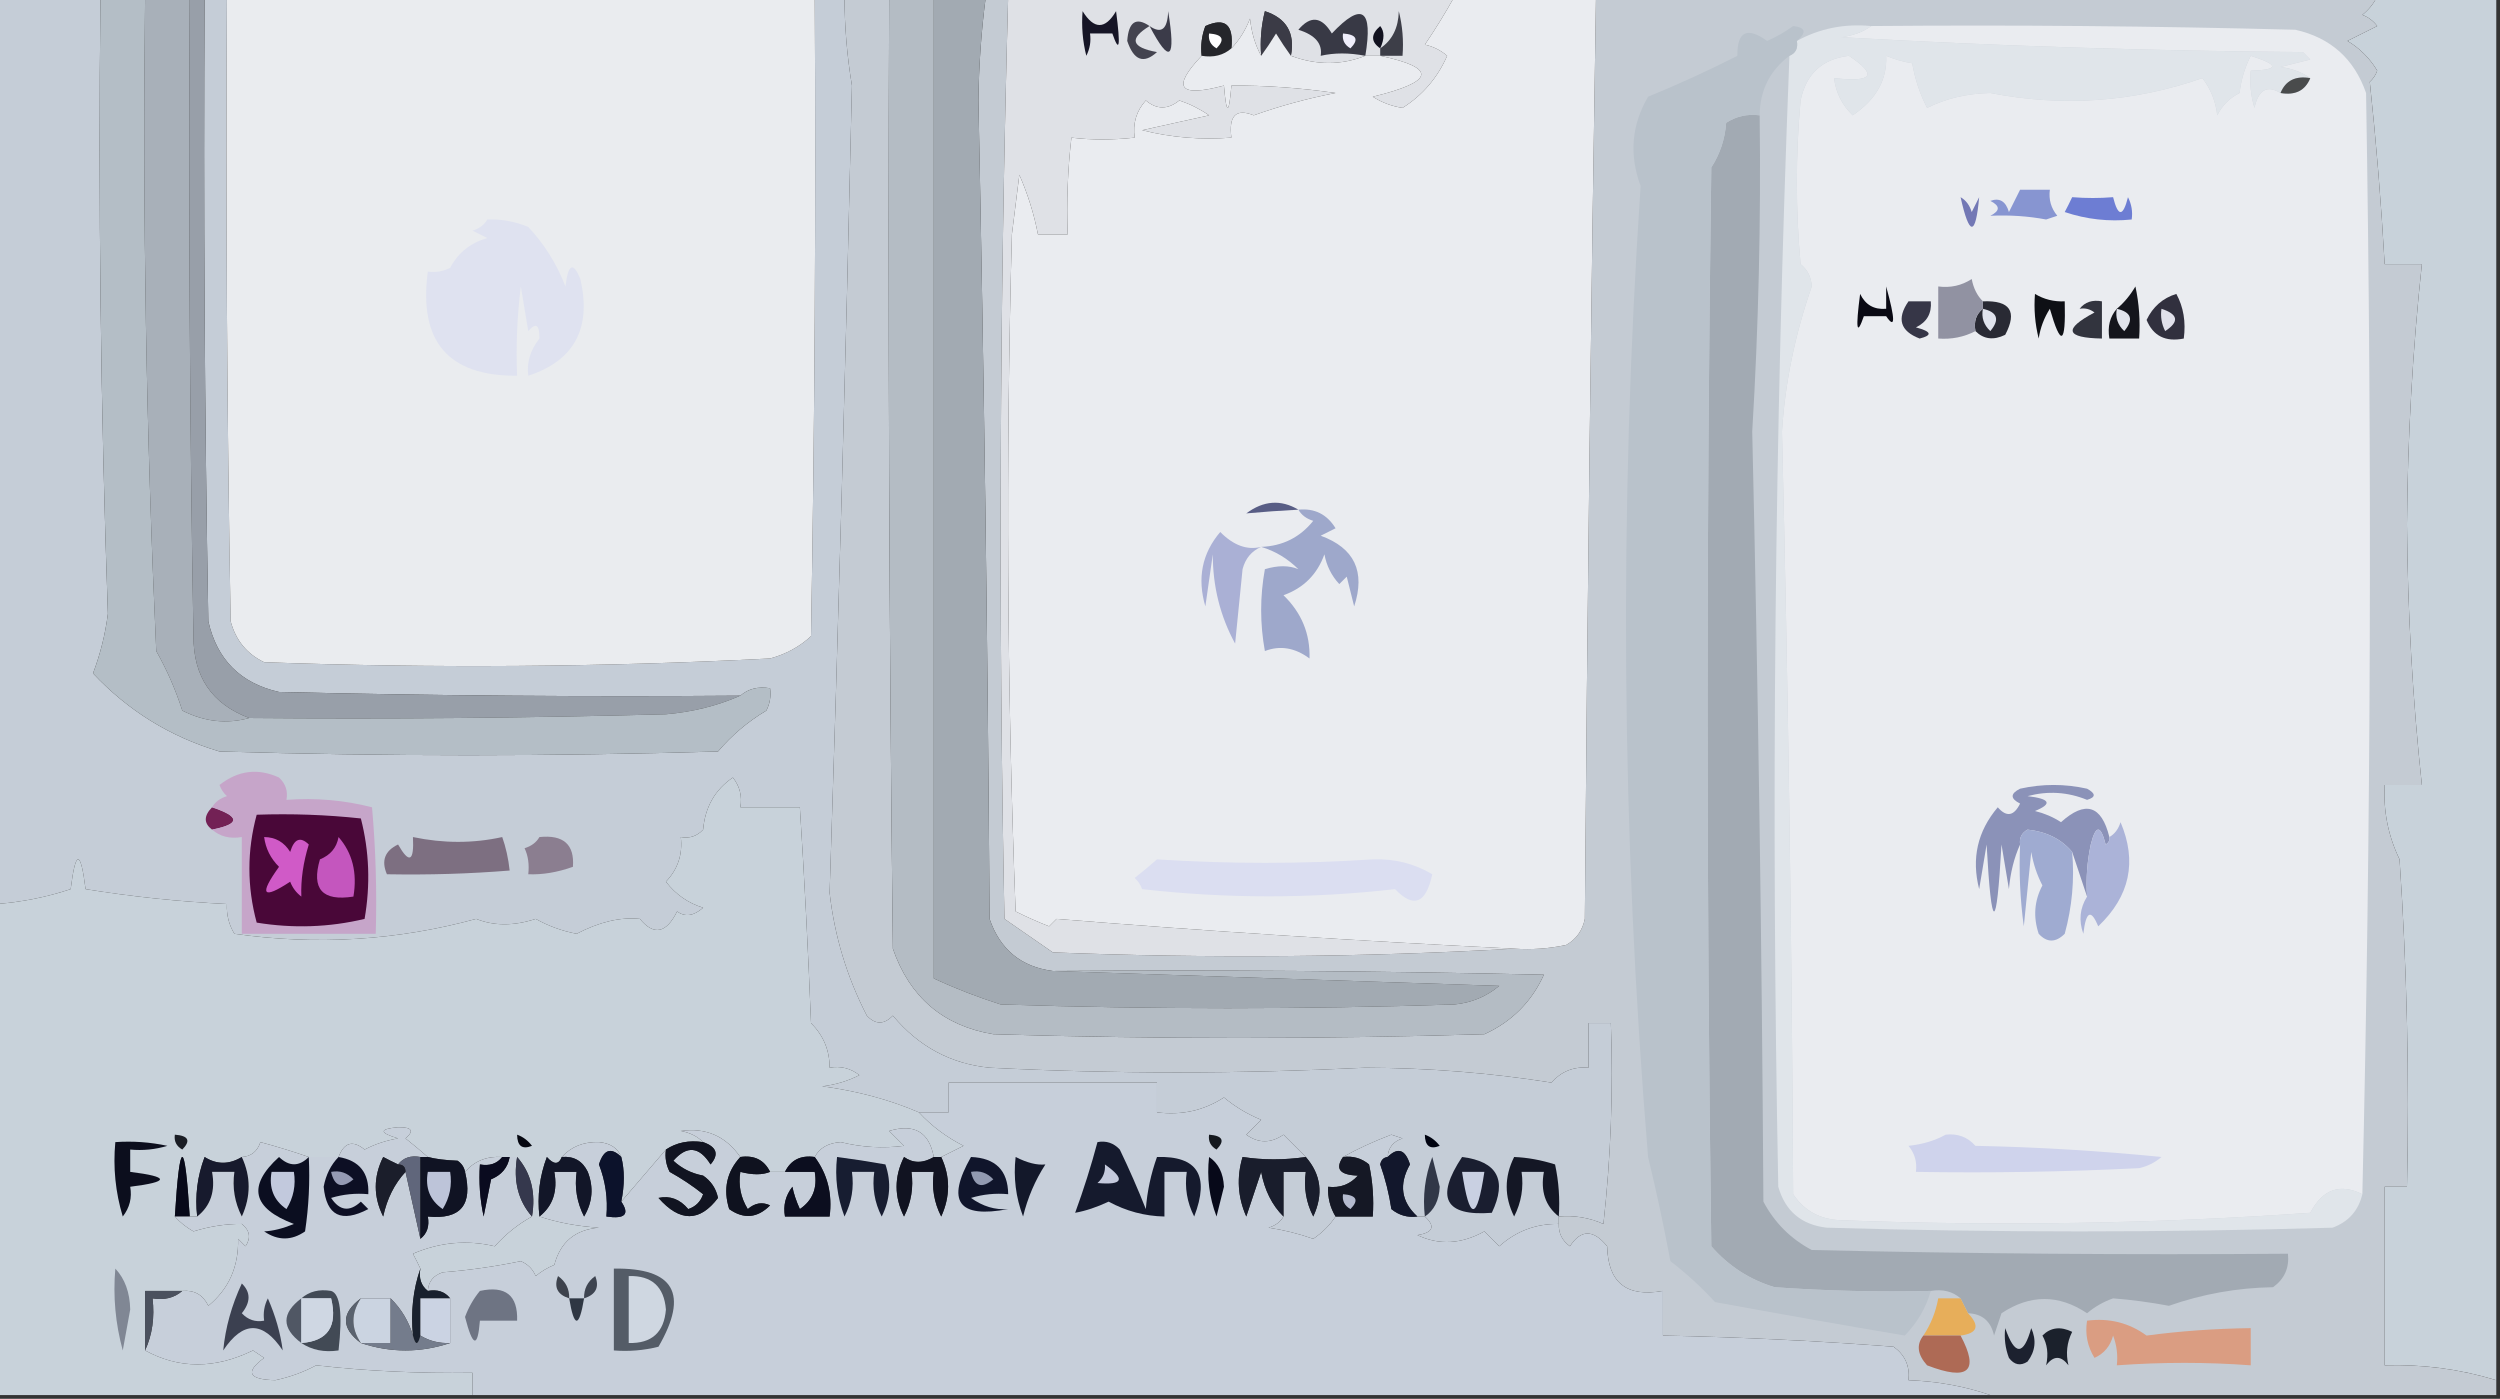 <?xml version="1.0" encoding="UTF-8"?>
<!DOCTYPE svg PUBLIC "-//W3C//DTD SVG 1.1//EN" "http://www.w3.org/Graphics/SVG/1.1/DTD/svg11.dtd">
<svg xmlns="http://www.w3.org/2000/svg" version="1.1" width="336px" height="188px" style="shape-rendering:geometricPrecision; text-rendering:geometricPrecision; image-rendering:optimizeQuality; fill-rule:evenodd; clip-rule:evenodd" xmlns:xlink="http://www.w3.org/1999/xlink">
<rect width="100%" height="100%" fill="#333333" stroke="none"/>
<g><path style="opacity:1" fill="#c8d2da" d="M 319.5,-0.5 C 324.833,-0.5 330.167,-0.5 335.5,-0.5C 335.5,61.5 335.5,123.5 335.5,185.5C 330.641,184.012 325.641,183.345 320.5,183.5C 320.5,175.5 320.5,167.5 320.5,159.5C 321.5,159.5 322.5,159.5 323.5,159.5C 323.833,144.818 323.499,130.152 322.5,115.5C 320.974,112.346 320.307,109.013 320.5,105.5C 322.167,105.5 323.833,105.5 325.5,105.5C 324.254,93.928 323.588,82.261 323.5,70.5C 323.588,58.739 324.254,47.072 325.5,35.5C 323.833,35.5 322.167,35.5 320.5,35.5C 320.035,27.267 319.368,19.1 318.5,11C 318.957,10.586 319.291,10.086 319.5,9.5C 318.5,7.833 317.167,6.5 315.5,5.5C 316.833,4.833 318.167,4.167 319.5,3.5C 318.975,2.808 318.308,2.308 317.5,2C 318.381,1.292 319.047,0.458 319.5,-0.5 Z"/></g>
<g><path style="opacity:1" fill="#c4cbd3" d="M 113.5,-0.5 C 115.5,-0.5 117.5,-0.5 119.5,-0.5C 119.333,42.168 119.5,84.835 120,127.5C 122.263,134.037 126.763,137.87 133.5,139C 155.5,139.667 177.5,139.667 199.5,139C 203.174,137.326 205.841,134.659 207.5,131C 185.503,130.5 163.503,130.333 141.5,130.5C 137.239,129.947 134.406,127.613 133,123.5C 132.752,86.828 132.252,50.162 131.5,13.5C 131.557,8.785 131.89,4.118 132.5,-0.5C 133.5,-0.5 134.5,-0.5 135.5,-0.5C 134.345,40.792 134.178,82.125 135,123.5C 137.167,125 139.333,126.5 141.5,128C 162.337,128.829 183.004,128.663 203.5,127.5C 205.857,127.663 208.19,127.497 210.5,127C 211.849,126.228 212.682,125.061 213,123.5C 213.327,82.162 213.827,40.829 214.5,-0.5C 249.5,-0.5 284.5,-0.5 319.5,-0.5C 319.047,0.458 318.381,1.292 317.5,2C 318.308,2.308 318.975,2.808 319.5,3.5C 318.167,4.167 316.833,4.833 315.5,5.5C 317.167,6.5 318.5,7.833 319.5,9.5C 319.291,10.086 318.957,10.586 318.5,11C 319.368,19.1 320.035,27.267 320.5,35.5C 322.167,35.5 323.833,35.5 325.5,35.5C 324.254,47.072 323.588,58.739 323.5,70.5C 323.588,82.261 324.254,93.928 325.5,105.5C 323.833,105.5 322.167,105.5 320.5,105.5C 320.307,109.013 320.974,112.346 322.5,115.5C 323.499,130.152 323.833,144.818 323.5,159.5C 322.5,159.5 321.5,159.5 320.5,159.5C 320.5,167.5 320.5,175.5 320.5,183.5C 325.641,183.345 330.641,184.012 335.5,185.5C 335.5,186.167 335.5,186.833 335.5,187.5C 312.833,187.5 290.167,187.5 267.5,187.5C 264.054,186.313 260.387,185.646 256.5,185.5C 256.703,183.61 256.037,182.11 254.5,181C 244.178,180.209 233.845,179.709 223.5,179.5C 223.5,177.5 223.5,175.5 223.5,173.5C 218.612,174.384 216.112,172.384 216,167.5C 214.149,165.219 212.482,165.219 211,167.5C 209.961,166.756 209.461,165.756 209.5,164.5C 209.5,164.167 209.5,163.833 209.5,163.5C 211.591,163.318 213.591,163.652 215.5,164.5C 216.498,155.525 216.832,146.525 216.5,137.5C 215.5,137.5 214.5,137.5 213.5,137.5C 213.5,139.5 213.5,141.5 213.5,143.5C 211.508,143.328 209.842,143.995 208.5,145.5C 200.33,144.197 191.997,143.53 183.5,143.5C 166.581,144.35 149.748,144.35 133,143.5C 127.784,142.982 123.451,140.649 120,136.5C 118.817,137.731 117.651,137.731 116.5,136.5C 113.829,131.317 112.162,125.817 111.5,120C 112.683,84.066 113.683,47.899 114.5,11.5C 113.836,7.524 113.503,3.524 113.5,-0.5 Z"/></g>
<g><path style="opacity:1" fill="#a2aab3" d="M 236.5,15.5 C 236.682,29.706 236.348,43.872 235.5,58C 236.296,92.49 236.796,126.99 237,161.5C 238.5,164.333 240.667,166.5 243.5,168C 264.831,168.5 286.164,168.667 307.5,168.5C 307.703,170.39 307.037,171.89 305.5,173C 300.677,173.081 296.01,173.915 291.5,175.5C 288.986,175.028 286.486,174.694 284,174.5C 282.715,174.95 281.548,175.617 280.5,176.5C 276.694,173.952 272.86,173.952 269,176.5C 268.667,177.5 268.333,178.5 268,179.5C 267.578,177.574 266.411,176.574 264.5,176.5C 264.167,175.833 263.833,175.167 263.5,174.5C 262.432,173.566 261.099,173.232 259.5,173.5C 252.492,173.666 245.492,173.5 238.5,173C 235.153,171.991 232.319,170.157 230,167.5C 229.333,119.167 229.333,70.833 230,22.5C 231.163,20.715 231.83,18.715 232,16.5C 233.356,15.62 234.856,15.287 236.5,15.5 Z"/></g>
<g><path style="opacity:1" fill="#e0e5ea" d="M 251.5,3.5 C 250.391,4.29 249.058,4.79 247.5,5C 268.145,6.173 288.812,6.84 309.5,7C 309.833,7.333 310.167,7.667 310.5,8C 309.167,8.333 307.833,8.667 306.5,9C 308.058,9.21 309.391,9.71 310.5,10.5C 308.517,10.157 307.183,10.823 306.5,12.5C 304.7,11.395 303.533,12.061 303,14.5C 302.506,12.866 302.34,11.199 302.5,9.5C 306.339,9.388 306.339,8.721 302.5,7.5C 301.702,9.078 301.202,10.744 301,12.5C 299.667,13.167 298.667,14.167 298,15.5C 297.784,13.616 297.117,11.949 296,10.5C 286.723,13.737 277.223,14.403 267.5,12.5C 264.387,12.562 261.554,13.229 259,14.5C 258.027,12.608 257.36,10.608 257,8.5C 255.883,8.335 254.716,8.002 253.5,7.5C 253.654,10.71 252.154,13.376 249,15.5C 247.562,14.1 246.729,12.433 246.5,10.5C 251.719,11.093 252.386,10.093 248.5,7.5C 244.902,7.931 242.735,9.931 242,13.5C 241.333,20.833 241.333,28.167 242,35.5C 242.944,36.263 243.444,37.263 243.5,38.5C 241.235,45.022 239.902,51.522 239.5,58C 240.323,92.137 240.823,126.304 241,160.5C 242.514,162.766 244.681,163.932 247.5,164C 268.52,164.809 289.52,164.476 310.5,163C 312.155,159.838 314.488,159.005 317.5,160.5C 316.977,162.708 315.644,164.208 313.5,165C 290.833,165.667 268.167,165.667 245.5,165C 242.107,164.606 239.94,162.773 239,159.5C 238.011,108.8 238.511,58.133 240.5,7.5C 241.338,7.158 241.672,6.492 241.5,5.5C 244.552,3.822 247.885,3.155 251.5,3.5 Z"/></g>
<g><path style="opacity:1" fill="#b9c2cb" d="M 241.5,5.5 C 241.672,6.492 241.338,7.158 240.5,7.5C 237.863,9.482 236.53,12.149 236.5,15.5C 234.856,15.287 233.356,15.62 232,16.5C 231.83,18.715 231.163,20.715 230,22.5C 229.333,70.833 229.333,119.167 230,167.5C 232.319,170.157 235.153,171.991 238.5,173C 245.492,173.5 252.492,173.666 259.5,173.5C 258.861,175.76 257.694,177.76 256,179.5C 247.606,178.084 239.106,176.584 230.5,175C 228.65,172.982 226.65,171.149 224.5,169.5C 223.628,164.805 222.628,160.139 221.5,155.5C 217.91,112.008 217.576,68.508 220.5,25C 218.943,20.802 219.276,16.802 221.5,13C 225.663,11.29 229.663,9.457 233.5,7.5C 233.471,4.227 234.804,3.56 237.5,5.5C 238.741,4.963 239.908,4.296 241,3.5C 242.684,3.683 242.85,4.35 241.5,5.5 Z"/></g>
<g><path style="opacity:1" fill="#eaecf0" d="M 251.5,3.5 C 270.503,3.333 289.503,3.5 308.5,4C 313.235,5.068 316.402,7.901 318,12.5C 318.828,61.904 318.661,111.237 317.5,160.5C 314.488,159.005 312.155,159.838 310.5,163C 289.52,164.476 268.52,164.809 247.5,164C 244.681,163.932 242.514,162.766 241,160.5C 240.823,126.304 240.323,92.137 239.5,58C 239.902,51.522 241.235,45.022 243.5,38.5C 243.444,37.263 242.944,36.263 242,35.5C 241.333,28.167 241.333,20.833 242,13.5C 242.735,9.931 244.902,7.931 248.5,7.5C 252.386,10.093 251.719,11.093 246.5,10.5C 246.729,12.433 247.562,14.1 249,15.5C 252.154,13.376 253.654,10.71 253.5,7.5C 254.716,8.002 255.883,8.335 257,8.5C 257.36,10.608 258.027,12.608 259,14.5C 261.554,13.229 264.387,12.562 267.5,12.5C 277.223,14.403 286.723,13.737 296,10.5C 297.117,11.949 297.784,13.616 298,15.5C 298.667,14.167 299.667,13.167 301,12.5C 301.202,10.744 301.702,9.078 302.5,7.5C 306.339,8.721 306.339,9.388 302.5,9.5C 302.34,11.199 302.506,12.866 303,14.5C 303.533,12.061 304.7,11.395 306.5,12.5C 308.483,12.843 309.817,12.177 310.5,10.5C 309.391,9.71 308.058,9.21 306.5,9C 307.833,8.667 309.167,8.333 310.5,8C 310.167,7.667 309.833,7.333 309.5,7C 288.812,6.84 268.145,6.173 247.5,5C 249.058,4.79 250.391,4.29 251.5,3.5 Z"/></g>
<g><path style="opacity:1" fill="#292a34" d="M 266.5,40.5 C 270.161,40.35 271.161,41.85 269.5,45C 267.934,45.765 266.601,45.598 265.5,44.5C 265.263,43.209 265.596,42.209 266.5,41.5C 266.5,41.167 266.5,40.833 266.5,40.5 Z"/></g>
<g><path style="opacity:1" fill="#31303e" d="M 292.5,39.5 C 293.461,41.265 293.795,43.265 293.5,45.5C 291.052,45.99 289.385,45.157 288.5,43C 289.347,41.229 290.68,40.063 292.5,39.5 Z"/></g>
<g><path style="opacity:1" fill="#e1e1eb" d="M 290.5,41.5 C 292.76,42.238 292.927,43.238 291,44.5C 290.517,43.552 290.351,42.552 290.5,41.5 Z"/></g>
<g><path style="opacity:1" fill="#0e1015" d="M 273.5,39.5 C 274.708,40.234 276.041,40.567 277.5,40.5C 277.653,46.324 276.987,46.657 275.5,41.5C 274.719,42.729 274.219,44.062 274,45.5C 273.505,43.527 273.338,41.527 273.5,39.5 Z"/></g>
<g><path style="opacity:1" fill="#e0e3ed" d="M 266.5,41.5 C 268.465,41.948 268.798,42.948 267.5,44.5C 266.614,43.675 266.281,42.675 266.5,41.5 Z"/></g>
<g><path style="opacity:1" fill="#363647" d="M 256.5,40.5 C 257.5,40.5 258.5,40.5 259.5,40.5C 259.64,42.124 258.973,43.29 257.5,44C 259.595,44.556 259.762,45.056 258,45.5C 255.389,44.5 254.889,42.833 256.5,40.5 Z"/></g>
<g><path style="opacity:1" fill="#14151c" d="M 284.5,41.5 C 285.469,40.691 286.302,39.691 287,38.5C 287.497,40.81 287.663,43.143 287.5,45.5C 286.167,45.5 284.833,45.5 283.5,45.5C 283.232,43.901 283.566,42.568 284.5,41.5 Z"/></g>
<g><path style="opacity:1" fill="#e0e3eb" d="M 284.5,41.5 C 286.465,41.948 286.798,42.948 285.5,44.5C 284.614,43.675 284.281,42.675 284.5,41.5 Z"/></g>
<g><path style="opacity:1" fill="#32343e" d="M 279.5,41.5 C 280.209,40.596 281.209,40.263 282.5,40.5C 282.5,42.167 282.5,43.833 282.5,45.5C 277.611,45.41 277.277,44.243 281.5,42C 280.906,41.536 280.239,41.369 279.5,41.5 Z"/></g>
<g><path style="opacity:1" fill="#9192a2" d="M 266.5,40.5 C 266.5,40.833 266.5,41.167 266.5,41.5C 265.596,42.209 265.263,43.209 265.5,44.5C 263.958,45.301 262.292,45.634 260.5,45.5C 260.5,43.167 260.5,40.833 260.5,38.5C 262.144,38.714 263.644,38.38 265,37.5C 265.232,38.737 265.732,39.737 266.5,40.5 Z"/></g>
<g><path style="opacity:1" fill="#090913" d="M 253.5,38.5 C 254.741,42.991 254.741,44.324 253.5,42.5C 252.5,42.5 251.5,42.5 250.5,42.5C 249.545,45.263 249.378,44.263 250,39.5C 250.71,40.973 251.876,41.64 253.5,41.5C 253.5,40.5 253.5,39.5 253.5,38.5 Z"/></g>
<g><path style="opacity:1" fill="#7378b5" d="M 263.5,26.5 C 264.222,26.918 264.722,27.584 265,28.5C 265.333,27.833 265.667,27.167 266,26.5C 265.522,31.796 264.688,31.796 263.5,26.5 Z"/></g>
<g><path style="opacity:1" fill="#6d7dd3" d="M 278.5,26.5 C 280.351,26.649 282.184,26.649 284,26.5C 284.667,29.167 285.333,29.167 286,26.5C 286.483,27.448 286.649,28.448 286.5,29.5C 283.428,29.817 280.428,29.484 277.5,28.5C 277.863,27.817 278.196,27.15 278.5,26.5 Z"/></g>
<g><path style="opacity:1" fill="#8795d1" d="M 271.5,25.5 C 272.833,25.5 274.167,25.5 275.5,25.5C 275.33,26.822 275.663,27.989 276.5,29C 276,29.167 275.5,29.333 275,29.5C 272.578,29.046 270.078,28.879 267.5,29C 268.833,28.333 268.833,27.667 267.5,27C 268.744,26.544 269.577,27.044 270,28.5C 270.513,27.473 271.013,26.473 271.5,25.5 Z"/></g>
<g><path style="opacity:1" fill="#dfe1e6" d="M 135.5,-0.5 C 155.5,-0.5 175.5,-0.5 195.5,-0.5C 194.279,1.709 192.945,3.876 191.5,6C 192.624,6.249 193.624,6.749 194.5,7.5C 193.19,10.473 191.19,12.806 188.5,14.5C 187.062,14.281 185.729,13.781 184.5,13C 192.842,10.968 193.175,9.134 185.5,7.5C 184.833,7.5 184.167,7.5 183.5,7.5C 180.269,8.782 176.936,8.782 173.5,7.5C 174.077,4.45 172.91,2.45 170,1.5C 169.505,3.473 169.338,5.473 169.5,7.5C 168.698,6.048 168.198,4.382 168,2.5C 167.392,4.066 166.558,5.4 165.5,6.5C 165.824,3.306 164.658,2.306 162,3.5C 161.51,4.793 161.343,6.127 161.5,7.5C 157.435,11.794 158.435,13.127 164.5,11.5C 164.833,15.5 165.167,15.5 165.5,11.5C 170.046,11.47 174.713,11.804 179.5,12.5C 175.751,13.225 172.084,14.225 168.5,15.5C 166.117,14.538 165.117,15.538 165.5,18.5C 161.445,18.824 157.445,18.491 153.5,17.5C 156.5,16.833 159.5,16.167 162.5,15.5C 161.264,14.643 159.931,13.977 158.5,13.5C 156.958,14.747 155.458,14.747 154,13.5C 152.731,14.905 152.231,16.571 152.5,18.5C 149.518,18.827 146.685,18.827 144,18.5C 143.501,22.821 143.334,27.154 143.5,31.5C 142.167,31.5 140.833,31.5 139.5,31.5C 138.973,28.769 138.14,26.102 137,23.5C 136.667,26.167 136.333,28.833 136,31.5C 135.175,61.875 135.341,92.209 136.5,122.5C 137.991,123.244 139.491,123.91 141,124.5C 141.333,124.167 141.667,123.833 142,123.5C 162.322,125.152 182.822,126.486 203.5,127.5C 183.004,128.663 162.337,128.829 141.5,128C 139.333,126.5 137.167,125 135,123.5C 134.178,82.125 134.345,40.792 135.5,-0.5 Z"/></g>
<g><path style="opacity:1" fill="#494b4c" d="M 310.5,10.5 C 309.817,12.177 308.483,12.843 306.5,12.5C 307.183,10.823 308.517,10.157 310.5,10.5 Z"/></g>
<g><path style="opacity:1" fill="#43434f" d="M 154.5,3.5 C 151.713,5.205 152.046,6.372 155.5,7C 153.712,8.63 152.379,8.13 151.5,5.5C 151.686,2.926 152.686,2.26 154.5,3.5 Z"/></g>
<g><path style="opacity:1" fill="#3d3e48" d="M 185.5,7.5 C 185.5,7.167 185.5,6.833 185.5,6.5C 187.117,5.411 187.95,3.744 188,1.5C 188.495,3.473 188.662,5.473 188.5,7.5C 187.5,7.5 186.5,7.5 185.5,7.5 Z"/></g>
<g><path style="opacity:1" fill="#383945" d="M 183.5,7.5 C 181.326,7.08 179.326,7.08 177.5,7.5C 177.762,5.868 176.762,4.701 174.5,4C 176.137,2.049 177.637,2.216 179,4.5C 183.051,0.207 184.551,1.207 183.5,7.5 Z"/></g>
<g><path style="opacity:1" fill="#25262b" d="M 165.5,6.5 C 164.432,7.434 163.099,7.768 161.5,7.5C 161.343,6.127 161.51,4.793 162,3.5C 164.658,2.306 165.824,3.306 165.5,6.5 Z"/></g>
<g><path style="opacity:1" fill="#fefeff" d="M 162.5,4.5 C 164.337,4.639 164.67,5.306 163.5,6.5C 162.702,6.043 162.369,5.376 162.5,4.5 Z"/></g>
<g><path style="opacity:1" fill="#3b3b49" d="M 154.5,3.5 C 156.092,4.602 156.925,3.935 157,1.5C 158.061,8.028 157.228,8.695 154.5,3.5 Z"/></g>
<g><path style="opacity:1" fill="#3b3b46" d="M 173.5,7.5 C 172.842,6.602 172.176,5.602 171.5,4.5C 170.824,5.602 170.158,6.602 169.5,7.5C 169.338,5.473 169.505,3.473 170,1.5C 172.91,2.45 174.077,4.45 173.5,7.5 Z"/></g>
<g><path style="opacity:1" fill="#161526" d="M 145.5,1.5 C 147.039,3.982 148.539,3.982 150,1.5C 150.622,6.263 150.455,7.263 149.5,4.5C 148.5,4.5 147.5,4.5 146.5,4.5C 146.649,5.552 146.483,6.552 146,7.5C 145.505,5.527 145.338,3.527 145.5,1.5 Z"/></g>
<g><path style="opacity:1" fill="#eaecf0" d="M 195.5,-0.5 C 201.833,-0.5 208.167,-0.5 214.5,-0.5C 213.827,40.829 213.327,82.162 213,123.5C 212.682,125.061 211.849,126.228 210.5,127C 208.19,127.497 205.857,127.663 203.5,127.5C 182.822,126.486 162.322,125.152 142,123.5C 141.667,123.833 141.333,124.167 141,124.5C 139.491,123.91 137.991,123.244 136.5,122.5C 135.341,92.209 135.175,61.875 136,31.5C 136.333,28.833 136.667,26.167 137,23.5C 138.14,26.102 138.973,28.769 139.5,31.5C 140.833,31.5 142.167,31.5 143.5,31.5C 143.334,27.154 143.501,22.821 144,18.5C 146.685,18.827 149.518,18.827 152.5,18.5C 152.231,16.571 152.731,14.905 154,13.5C 155.458,14.747 156.958,14.747 158.5,13.5C 159.931,13.977 161.264,14.643 162.5,15.5C 159.5,16.167 156.5,16.833 153.5,17.5C 157.445,18.491 161.445,18.824 165.5,18.5C 165.117,15.538 166.117,14.538 168.5,15.5C 172.084,14.225 175.751,13.225 179.5,12.5C 174.713,11.804 170.046,11.47 165.5,11.5C 165.167,15.5 164.833,15.5 164.5,11.5C 158.435,13.127 157.435,11.794 161.5,7.5C 163.099,7.768 164.432,7.434 165.5,6.5C 166.558,5.4 167.392,4.066 168,2.5C 168.198,4.382 168.698,6.048 169.5,7.5C 170.158,6.602 170.824,5.602 171.5,4.5C 172.176,5.602 172.842,6.602 173.5,7.5C 176.936,8.782 180.269,8.782 183.5,7.5C 184.167,7.5 184.833,7.5 185.5,7.5C 193.175,9.134 192.842,10.968 184.5,13C 185.729,13.781 187.062,14.281 188.5,14.5C 191.19,12.806 193.19,10.473 194.5,7.5C 193.624,6.749 192.624,6.249 191.5,6C 192.945,3.876 194.279,1.709 195.5,-0.5 Z"/></g>
<g><path style="opacity:1" fill="#9ea8cb" d="M 174.5,68.5 C 176.681,68.284 178.347,69.117 179.5,71C 178.833,71.333 178.167,71.667 177.5,72C 182.038,73.652 183.538,76.818 182,81.5C 181.667,80.167 181.333,78.833 181,77.5C 180.667,77.833 180.333,78.167 180,78.5C 178.956,77.377 178.29,76.044 178,74.5C 177.034,77.199 175.2,79.033 172.5,80C 174.933,82.359 176.1,85.192 176,88.5C 174.042,87.048 172.042,86.715 170,87.5C 169.333,83.833 169.333,80.167 170,76.5C 171.744,75.97 173.244,75.97 174.5,76.5C 173.053,75.065 171.386,74.065 169.5,73.5C 172.382,73.392 174.715,72.226 176.5,70C 175.584,69.722 174.918,69.222 174.5,68.5 Z"/></g>
<g><path style="opacity:1" fill="#585d85" d="M 174.5,68.5 C 172.085,68.626 169.751,68.793 167.5,69C 169.819,67.272 172.153,67.105 174.5,68.5 Z"/></g>
<g><path style="opacity:1" fill="#11111f" d="M 185.5,6.5 C 184.224,5.614 184.224,4.614 185.5,3.5C 186.087,4.233 186.087,5.233 185.5,6.5 Z"/></g>
<g><path style="opacity:1" fill="#efeefb" d="M 180.5,4.5 C 182.337,4.639 182.67,5.306 181.5,6.5C 180.702,6.043 180.369,5.376 180.5,4.5 Z"/></g>
<g><path style="opacity:1" fill="#a2aab2" d="M 125.5,-0.5 C 127.833,-0.5 130.167,-0.5 132.5,-0.5C 131.89,4.118 131.557,8.785 131.5,13.5C 132.252,50.162 132.752,86.828 133,123.5C 134.406,127.613 137.239,129.947 141.5,130.5C 161.337,131.167 181.337,131.833 201.5,132.5C 199.78,133.934 197.78,134.767 195.5,135C 175.167,135.667 154.833,135.667 134.5,135C 131.374,134.01 128.374,132.844 125.5,131.5C 125.5,87.5 125.5,43.5 125.5,-0.5 Z"/></g>
<g><path style="opacity:1" fill="#b4bcc4" d="M 119.5,-0.5 C 121.5,-0.5 123.5,-0.5 125.5,-0.5C 125.5,43.5 125.5,87.5 125.5,131.5C 128.374,132.844 131.374,134.01 134.5,135C 154.833,135.667 175.167,135.667 195.5,135C 197.78,134.767 199.78,133.934 201.5,132.5C 181.337,131.833 161.337,131.167 141.5,130.5C 163.503,130.333 185.503,130.5 207.5,131C 205.841,134.659 203.174,137.326 199.5,139C 177.5,139.667 155.5,139.667 133.5,139C 126.763,137.87 122.263,134.037 120,127.5C 119.5,84.835 119.333,42.168 119.5,-0.5 Z"/></g>
<g><path style="opacity:1" fill="#aab0d5" d="M 169.5,73.5 C 168.21,74.058 167.377,75.058 167,76.5C 166.667,79.833 166.333,83.167 166,86.5C 163.993,82.814 162.993,78.814 163,74.5C 162.667,76.833 162.333,79.167 162,81.5C 160.884,77.712 161.55,74.378 164,71.5C 165.787,73.306 167.62,73.973 169.5,73.5 Z"/></g>
<g><path style="opacity:1" fill="#c5cdd7" d="M -0.5,-0.5 C 4.167,-0.5 8.833,-0.5 13.5,-0.5C 13.192,27.185 13.525,54.852 14.5,82.5C 14.146,85.251 13.479,87.917 12.5,90.5C 17.216,95.525 22.883,99.025 29.5,101C 51.833,101.667 74.167,101.667 96.5,101C 98.348,98.821 100.515,96.987 103,95.5C 103.483,94.552 103.649,93.552 103.5,92.5C 101.901,92.232 100.568,92.566 99.5,93.5C 78.831,93.667 58.164,93.5 37.5,93C 32.333,91.833 29.167,88.667 28,83.5C 27.5,55.502 27.333,27.502 27.5,-0.5C 28.5,-0.5 29.5,-0.5 30.5,-0.5C 30.333,27.502 30.5,55.502 31,83.5C 31.685,86.057 33.185,87.891 35.5,89C 58.174,89.833 80.841,89.666 103.5,88.5C 105.637,87.92 107.47,86.92 109,85.5C 109.5,56.835 109.667,28.169 109.5,-0.5C 110.833,-0.5 112.167,-0.5 113.5,-0.5C 113.503,3.524 113.836,7.524 114.5,11.5C 113.683,47.899 112.683,84.066 111.5,120C 112.162,125.817 113.829,131.317 116.5,136.5C 117.651,137.731 118.817,137.731 120,136.5C 123.451,140.649 127.784,142.982 133,143.5C 149.748,144.35 166.581,144.35 183.5,143.5C 191.997,143.53 200.33,144.197 208.5,145.5C 209.842,143.995 211.508,143.328 213.5,143.5C 213.5,141.5 213.5,139.5 213.5,137.5C 214.5,137.5 215.5,137.5 216.5,137.5C 216.832,146.525 216.498,155.525 215.5,164.5C 213.591,163.652 211.591,163.318 209.5,163.5C 209.5,163.833 209.5,164.167 209.5,164.5C 206.449,164.454 203.782,165.454 201.5,167.5C 200.833,166.833 200.167,166.167 199.5,165.5C 196.414,167.218 193.414,167.385 190.5,166C 192.619,165.658 192.953,164.825 191.5,163.5C 191.167,163.5 190.833,163.5 190.5,163.5C 188.317,161.508 187.984,159.174 189.5,156.5C 188.867,154.481 187.867,154.147 186.5,155.5C 186.577,154.25 187.244,153.417 188.5,153C 188,152.833 187.5,152.667 187,152.5C 184.536,153.443 182.37,154.443 180.5,155.5C 179.398,157.092 180.065,157.925 182.5,158C 181.437,159.188 180.103,159.688 178.5,159.5C 178.433,160.959 178.766,162.292 179.5,163.5C 178.735,164.66 177.735,165.66 176.5,166.5C 174.556,165.811 172.556,165.311 170.5,165C 171.416,164.722 172.082,164.222 172.5,163.5C 172.5,161.5 172.5,159.5 172.5,157.5C 173.5,157.5 174.5,157.5 175.5,157.5C 175.201,159.604 175.534,161.604 176.5,163.5C 177.89,160.524 177.557,157.857 175.5,155.5C 174.548,154.548 173.548,153.548 172.5,152.5C 170.802,153.681 169.135,153.681 167.5,152.5C 168.167,151.833 168.833,151.167 169.5,150.5C 167.668,149.752 166.001,148.752 164.5,147.5C 161.788,149.26 158.788,149.927 155.5,149.5C 155.5,148.167 155.5,146.833 155.5,145.5C 146.167,145.5 136.833,145.5 127.5,145.5C 127.5,146.833 127.5,148.167 127.5,149.5C 126.167,149.5 124.833,149.5 123.5,149.5C 119.555,147.8 115.222,146.633 110.5,146C 112.256,145.798 113.922,145.298 115.5,144.5C 114.311,143.571 112.978,143.238 111.5,143.5C 111.502,141.169 110.669,139.169 109,137.5C 108.621,127.821 108.121,118.154 107.5,108.5C 104.833,108.5 102.167,108.5 99.5,108.5C 99.762,107.022 99.429,105.689 98.5,104.5C 96.105,106.123 94.772,108.456 94.5,111.5C 93.675,112.386 92.675,112.719 91.5,112.5C 91.771,114.821 91.105,116.821 89.5,118.5C 90.802,120.201 92.469,121.368 94.5,122C 93.24,123.113 92.073,123.28 91,122.5C 89.541,125.443 87.874,125.776 86,123.5C 83.397,123.233 80.564,123.899 77.5,125.5C 75.541,125.125 73.707,124.459 72,123.5C 69.067,124.466 66.401,124.466 64,123.5C 53.349,126.408 42.516,127.075 31.5,125.5C 30.754,124.264 30.421,122.93 30.5,121.5C 24.121,121.188 17.788,120.521 11.5,119.5C 10.833,114.167 10.167,114.167 9.5,119.5C 6.266,120.576 2.932,121.243 -0.5,121.5C -0.5,80.833 -0.5,40.167 -0.5,-0.5 Z"/></g>
<g><path style="opacity:1" fill="#989fa9" d="M 25.5,-0.5 C 26.167,-0.5 26.833,-0.5 27.5,-0.5C 27.333,27.502 27.5,55.502 28,83.5C 29.167,88.667 32.333,91.833 37.5,93C 58.164,93.5 78.831,93.667 99.5,93.5C 96.423,94.856 93.09,95.689 89.5,96C 70.836,96.5 52.17,96.667 33.5,96.5C 28.49,94.64 25.99,90.973 26,85.5C 25.5,56.835 25.333,28.169 25.5,-0.5 Z"/></g>
<g><path style="opacity:1" fill="#a8b0b9" d="M 19.5,-0.5 C 21.5,-0.5 23.5,-0.5 25.5,-0.5C 25.333,28.169 25.5,56.835 26,85.5C 25.99,90.973 28.49,94.64 33.5,96.5C 30.486,97.345 27.486,97.012 24.5,95.5C 23.611,92.721 22.445,90.055 21,87.5C 19.648,58.185 19.148,28.852 19.5,-0.5 Z"/></g>
<g><path style="opacity:1" fill="#eaecef" d="M 30.5,-0.5 C 56.833,-0.5 83.167,-0.5 109.5,-0.5C 109.667,28.169 109.5,56.835 109,85.5C 107.47,86.92 105.637,87.92 103.5,88.5C 80.841,89.666 58.174,89.833 35.5,89C 33.185,87.891 31.685,86.057 31,83.5C 30.5,55.502 30.333,27.502 30.5,-0.5 Z"/></g>
<g><path style="opacity:1" fill="#dfe2f0" d="M 65.5,29.5 C 67.401,29.433 69.234,29.767 71,30.5C 73.156,32.801 74.822,35.468 76,38.5C 76.359,35.456 77.025,35.122 78,37.5C 79.523,44.131 77.19,48.465 71,50.5C 70.768,48.717 71.268,47.05 72.5,45.5C 72.518,43.627 72.018,43.294 71,44.5C 70.667,42.5 70.333,40.5 70,38.5C 69.501,42.486 69.335,46.486 69.5,50.5C 60.242,50.565 56.242,45.899 57.5,36.5C 58.552,36.65 59.552,36.483 60.5,36C 61.579,33.957 63.246,32.624 65.5,32C 64.833,31.667 64.167,31.333 63.5,31C 64.416,30.722 65.082,30.222 65.5,29.5 Z"/></g>
<g><path style="opacity:1" fill="#b4bec6" d="M 13.5,-0.5 C 15.5,-0.5 17.5,-0.5 19.5,-0.5C 19.148,28.852 19.648,58.185 21,87.5C 22.445,90.055 23.611,92.721 24.5,95.5C 27.486,97.012 30.486,97.345 33.5,96.5C 52.17,96.667 70.836,96.5 89.5,96C 93.09,95.689 96.423,94.856 99.5,93.5C 100.568,92.566 101.901,92.232 103.5,92.5C 103.649,93.552 103.483,94.552 103,95.5C 100.515,96.987 98.348,98.821 96.5,101C 74.167,101.667 51.833,101.667 29.5,101C 22.883,99.025 17.216,95.525 12.5,90.5C 13.479,87.917 14.146,85.251 14.5,82.5C 13.525,54.852 13.192,27.185 13.5,-0.5 Z"/></g>
<g><path style="opacity:1" fill="#732155" d="M 28.5,108.5 C 32.31,109.754 32.31,110.754 28.5,111.5C 27.375,110.652 27.375,109.652 28.5,108.5 Z"/></g>
<g><path style="opacity:1" fill="#8b92b8" d="M 283.5,112.5 C 283.565,112.938 283.399,113.272 283,113.5C 282.333,110.833 281.667,110.833 281,113.5C 280.503,115.81 280.337,118.143 280.5,120.5C 279.833,118.5 279.167,116.5 278.5,114.5C 277.047,112.771 275.047,111.771 272.5,111.5C 271.702,111.957 271.369,112.624 271.5,113.5C 270.691,115.292 270.191,117.292 270,119.5C 269.667,117.5 269.333,115.5 269,113.5C 268.333,125.5 267.667,125.5 267,113.5C 266.667,115.5 266.333,117.5 266,119.5C 264.944,115.376 265.778,111.71 268.5,108.5C 269.675,109.855 270.675,109.688 271.5,108C 270.167,107.333 270.167,106.667 271.5,106C 274.5,105.333 277.5,105.333 280.5,106C 281.696,106.654 281.696,107.154 280.5,107.5C 277.897,106.438 275.23,106.272 272.5,107C 275.544,107.359 275.878,108.026 273.5,109C 274.766,109.309 275.933,109.809 277,110.5C 280.274,107.554 282.441,108.22 283.5,112.5 Z"/></g>
<g><path style="opacity:1" fill="#c6a5c9" d="M 28.5,111.5 C 32.31,110.754 32.31,109.754 28.5,108.5C 28.918,107.778 29.584,107.278 30.5,107C 30.043,106.586 29.709,106.086 29.5,105.5C 32.002,103.537 34.669,103.204 37.5,104.5C 38.386,105.325 38.719,106.325 38.5,107.5C 42.437,107.207 46.27,107.54 50,108.5C 50.499,114.157 50.666,119.824 50.5,125.5C 44.5,125.5 38.5,125.5 32.5,125.5C 32.5,121.167 32.5,116.833 32.5,112.5C 30.901,112.768 29.568,112.434 28.5,111.5 Z"/></g>
<g><path style="opacity:1" fill="#490738" d="M 34.5,109.5 C 39.178,109.334 43.845,109.501 48.5,110C 49.632,114.413 49.799,118.913 49,123.5C 44.252,124.635 39.419,124.802 34.5,124C 33.192,119.167 33.192,114.334 34.5,109.5 Z"/></g>
<g><path style="opacity:1" fill="#8b7e90" d="M 72.5,112.5 C 75.729,112.165 77.229,113.498 77,116.5C 74.907,117.246 72.907,117.579 71,117.5C 71.148,116.175 70.982,115.008 70.5,114C 71.416,113.722 72.082,113.222 72.5,112.5 Z"/></g>
<g><path style="opacity:1" fill="#abb3d8" d="M 280.5,120.5 C 280.337,118.143 280.503,115.81 281,113.5C 281.667,110.833 282.333,110.833 283,113.5C 283.399,113.272 283.565,112.938 283.5,112.5C 284.222,112.082 284.722,111.416 285,110.5C 287.254,115.791 286.254,120.458 282,124.5C 281.026,122.122 280.359,122.456 280,125.5C 279.36,123.735 279.527,122.068 280.5,120.5 Z"/></g>
<g><path style="opacity:1" fill="#7d6f81" d="M 55.5,112.5 C 59.599,113.362 63.599,113.362 67.5,112.5C 67.99,113.884 68.324,115.384 68.5,117C 63.106,117.438 57.606,117.604 52,117.5C 51.217,115.681 51.717,114.348 53.5,113.5C 55.005,116.131 55.671,115.797 55.5,112.5 Z"/></g>
<g><path style="opacity:1" fill="#d05ac7" d="M 35.5,112.5 C 37.017,112.511 38.184,113.177 39,114.5C 39.535,112.729 40.369,112.396 41.5,113.5C 40.75,115.93 40.416,118.264 40.5,120.5C 39.808,119.975 39.308,119.308 39,118.5C 35.283,120.945 34.783,120.279 37.5,116.5C 36.37,115.378 35.703,114.044 35.5,112.5 Z"/></g>
<g><path style="opacity:1" fill="#dbdef1" d="M 155.5,115.5 C 165.189,116.125 174.855,116.125 184.5,115.5C 187.388,115.385 190.055,116.052 192.5,117.5C 191.655,121.446 189.988,122.112 187.5,119.5C 176.179,120.791 164.846,120.791 153.5,119.5C 153.291,118.914 152.957,118.414 152.5,118C 153.571,117.148 154.571,116.315 155.5,115.5 Z"/></g>
<g><path style="opacity:1" fill="#c456be" d="M 45.5,112.5 C 47.369,114.635 48.036,117.302 47.5,120.5C 43.323,121.158 41.823,119.492 43,115.5C 44.417,114.922 45.25,113.922 45.5,112.5 Z"/></g>
<g><path style="opacity:1" fill="#9fabd1" d="M 278.5,114.5 C 278.823,118.226 278.489,121.893 277.5,125.5C 276.28,126.711 275.113,126.711 274,125.5C 273.242,123.231 273.409,121.064 274.5,119C 273.773,117.601 273.273,116.101 273,114.5C 272.667,117.833 272.333,121.167 272,124.5C 271.501,120.848 271.335,117.182 271.5,113.5C 271.369,112.624 271.702,111.957 272.5,111.5C 275.047,111.771 277.047,112.771 278.5,114.5 Z"/></g>
<g><path style="opacity:1" fill="#c8d2da" d="M 123.5,149.5 C 125.189,151.328 127.189,152.828 129.5,154C 128.473,154.513 127.473,155.013 126.5,155.5C 126.167,155.5 125.833,155.5 125.5,155.5C 124.879,152.143 122.879,150.976 119.5,152C 120.167,152.667 120.833,153.333 121.5,154C 118.662,154.37 115.829,154.203 113,153.5C 111.319,153.608 110.152,154.275 109.5,155.5C 107.62,155.229 106.287,155.896 105.5,157.5C 104.833,157.5 104.167,157.5 103.5,157.5C 102.713,155.896 101.38,155.229 99.5,155.5C 97.53,152.687 94.863,151.52 91.5,152C 92.737,152.232 93.737,152.732 94.5,153.5C 92.585,153.216 90.919,153.549 89.5,154.5C 87.477,156.853 85.477,159.186 83.5,161.5C 83.954,159.259 83.954,157.259 83.5,155.5C 83.03,154.307 82.03,153.64 80.5,153.5C 78.443,153.436 76.777,154.102 75.5,155.5C 75.095,156.55 74.429,156.55 73.5,155.5C 72.52,158.086 72.187,160.753 72.5,163.5C 74.969,164.317 77.635,164.817 80.5,165C 77.314,165.258 75.314,166.925 74.5,170C 73.584,170.374 72.75,170.874 72,171.5C 71.612,170.572 70.945,169.905 70,169.5C 66.54,170.218 63.039,170.718 59.5,171C 58.244,171.417 57.577,172.25 57.5,173.5C 56.596,172.791 56.263,171.791 56.5,170.5C 56.196,169.85 55.863,169.183 55.5,168.5C 59.13,166.945 62.797,166.612 66.5,167.5C 67.981,165.851 69.648,164.518 71.5,163.5C 72.036,160.302 71.369,157.635 69.5,155.5C 69.167,155.5 68.833,155.5 68.5,155.5C 68.167,155.5 67.833,155.5 67.5,155.5C 65.446,155.365 63.779,156.032 62.5,157.5C 62.389,156.883 62.056,156.383 61.5,156C 59.885,155.938 58.552,155.771 57.5,155.5C 56.571,154.685 55.571,153.852 54.5,153C 55.706,151.982 55.373,151.482 53.5,151.5C 50.937,151.737 50.937,152.237 53.5,153C 51.899,153.273 50.399,153.773 49,154.5C 47.421,153.2 46.255,153.534 45.5,155.5C 44.167,155.5 42.833,155.5 41.5,155.5C 39.444,154.784 37.277,154.117 35,153.5C 34.583,154.756 33.75,155.423 32.5,155.5C 30.795,156.535 29.128,156.535 27.5,155.5C 26.52,158.086 26.187,160.753 26.5,163.5C 26.167,163.5 25.833,163.5 25.5,163.5C 24.833,152.833 24.167,152.833 23.5,163.5C 24.172,164.267 25.005,164.934 26,165.5C 28.232,164.813 30.398,164.479 32.5,164.5C 33.583,165.365 33.749,166.365 33,167.5C 32.667,167.167 32.333,166.833 32,166.5C 32.088,170.234 30.755,173.234 28,175.5C 27.29,174.027 26.124,173.36 24.5,173.5C 22.833,173.5 21.167,173.5 19.5,173.5C 19.5,176.167 19.5,178.833 19.5,181.5C 24.064,184.002 28.897,184.002 34,181.5C 34.5,181.833 35,182.167 35.5,182.5C 32.895,184.416 33.395,185.416 37,185.5C 38.931,185.092 40.764,184.425 42.5,183.5C 49.25,184.273 56.25,184.606 63.5,184.5C 63.5,185.5 63.5,186.5 63.5,187.5C 42.167,187.5 20.833,187.5 -0.5,187.5C -0.5,165.5 -0.5,143.5 -0.5,121.5C 2.932,121.243 6.266,120.576 9.5,119.5C 10.167,114.167 10.833,114.167 11.5,119.5C 17.788,120.521 24.121,121.188 30.5,121.5C 30.421,122.93 30.754,124.264 31.5,125.5C 42.516,127.075 53.349,126.408 64,123.5C 66.401,124.466 69.067,124.466 72,123.5C 73.707,124.459 75.541,125.125 77.5,125.5C 80.564,123.899 83.397,123.233 86,123.5C 87.874,125.776 89.541,125.443 91,122.5C 92.073,123.28 93.24,123.113 94.5,122C 92.469,121.368 90.802,120.201 89.5,118.5C 91.105,116.821 91.771,114.821 91.5,112.5C 92.675,112.719 93.675,112.386 94.5,111.5C 94.772,108.456 96.105,106.123 98.5,104.5C 99.429,105.689 99.762,107.022 99.5,108.5C 102.167,108.5 104.833,108.5 107.5,108.5C 108.121,118.154 108.621,127.821 109,137.5C 110.669,139.169 111.502,141.169 111.5,143.5C 112.978,143.238 114.311,143.571 115.5,144.5C 113.922,145.298 112.256,145.798 110.5,146C 115.222,146.633 119.555,147.8 123.5,149.5 Z"/></g>
<g><path style="opacity:1" fill="#000310" d="M 191.5,152.5 C 192.289,152.783 192.956,153.283 193.5,154C 192.184,154.528 191.517,154.028 191.5,152.5 Z"/></g>
<g><path style="opacity:1" fill="#1a1d24" d="M 23.5,152.5 C 25.337,152.639 25.67,153.306 24.5,154.5C 23.703,154.043 23.369,153.376 23.5,152.5 Z"/></g>
<g><path style="opacity:1" fill="#141725" d="M 209.5,163.5 C 207.692,162.082 207.025,160.082 207.5,157.5C 206.5,157.5 205.5,157.5 204.5,157.5C 204.799,159.604 204.466,161.604 203.5,163.5C 202.167,160.833 202.167,158.167 203.5,155.5C 205.278,155.569 207.111,155.903 209,156.5C 209.497,158.81 209.663,161.143 209.5,163.5 Z"/></g>
<g><path style="opacity:1" fill="#cfd3ec" d="M 261.5,152.5 C 263.103,152.312 264.437,152.812 265.5,154C 273.853,154.168 282.187,154.668 290.5,155.5C 289.624,156.251 288.624,156.751 287.5,157C 277.506,157.5 267.506,157.666 257.5,157.5C 257.67,156.178 257.337,155.011 256.5,154C 258.382,153.802 260.048,153.302 261.5,152.5 Z"/></g>
<g><path style="opacity:1" fill="#313747" d="M 191.5,163.5 C 191.187,160.753 191.52,158.086 192.5,155.5C 192.833,156.833 193.167,158.167 193.5,159.5C 193.415,161.333 192.748,162.666 191.5,163.5 Z"/></g>
<g><path style="opacity:1" fill="#0c0e1d" d="M 15.5,153.5 C 17.857,153.337 20.19,153.503 22.5,154C 20.866,154.494 19.199,154.66 17.5,154.5C 17.5,155.5 17.5,156.5 17.5,157.5C 22.833,158.167 22.833,158.833 17.5,159.5C 17.762,160.978 17.429,162.311 16.5,163.5C 15.513,160.232 15.18,156.898 15.5,153.5 Z"/></g>
<g><path style="opacity:1" fill="#070919" d="M 25.5,163.5 C 24.833,163.5 24.167,163.5 23.5,163.5C 24.167,152.833 24.833,152.833 25.5,163.5 Z"/></g>
<g><path style="opacity:1" fill="#171a2d" d="M 32.5,155.5 C 33.729,158.135 33.729,160.801 32.5,163.5C 31.534,161.604 31.201,159.604 31.5,157.5C 30.5,157.5 29.5,157.5 28.5,157.5C 28.975,160.082 28.308,162.082 26.5,163.5C 26.187,160.753 26.52,158.086 27.5,155.5C 29.128,156.535 30.795,156.535 32.5,155.5 Z"/></g>
<g><path style="opacity:1" fill="#c7cfda" d="M 175.5,155.5 C 172.587,155.921 169.754,155.921 167,155.5C 166.182,158.227 166.348,160.894 167.5,163.5C 168.167,161.5 168.833,159.5 169.5,157.5C 169.964,159.975 170.964,161.975 172.5,163.5C 172.082,164.222 171.416,164.722 170.5,165C 172.556,165.311 174.556,165.811 176.5,166.5C 177.735,165.66 178.735,164.66 179.5,163.5C 181.167,163.5 182.833,163.5 184.5,163.5C 184.663,161.143 184.497,158.81 184,156.5C 182.989,155.663 181.822,155.33 180.5,155.5C 182.37,154.443 184.536,153.443 187,152.5C 187.5,152.667 188,152.833 188.5,153C 187.244,153.417 186.577,154.25 186.5,155.5C 185.957,155.56 185.624,155.893 185.5,156.5C 186.189,158.444 186.689,160.444 187,162.5C 188.011,163.337 189.178,163.67 190.5,163.5C 190.833,163.5 191.167,163.5 191.5,163.5C 192.953,164.825 192.619,165.658 190.5,166C 193.414,167.385 196.414,167.218 199.5,165.5C 200.167,166.167 200.833,166.833 201.5,167.5C 203.782,165.454 206.449,164.454 209.5,164.5C 209.461,165.756 209.961,166.756 211,167.5C 212.482,165.219 214.149,165.219 216,167.5C 216.112,172.384 218.612,174.384 223.5,173.5C 223.5,175.5 223.5,177.5 223.5,179.5C 233.845,179.709 244.178,180.209 254.5,181C 256.037,182.11 256.703,183.61 256.5,185.5C 260.387,185.646 264.054,186.313 267.5,187.5C 199.5,187.5 131.5,187.5 63.5,187.5C 63.5,186.5 63.5,185.5 63.5,184.5C 56.25,184.606 49.25,184.273 42.5,183.5C 40.764,184.425 38.931,185.092 37,185.5C 33.395,185.416 32.895,184.416 35.5,182.5C 35,182.167 34.5,181.833 34,181.5C 28.897,184.002 24.064,184.002 19.5,181.5C 20.468,179.393 20.802,177.059 20.5,174.5C 22.099,174.768 23.432,174.434 24.5,173.5C 26.124,173.36 27.29,174.027 28,175.5C 30.755,173.234 32.088,170.234 32,166.5C 32.333,166.833 32.667,167.167 33,167.5C 33.749,166.365 33.583,165.365 32.5,164.5C 30.398,164.479 28.232,164.813 26,165.5C 25.005,164.934 24.172,164.267 23.5,163.5C 24.167,163.5 24.833,163.5 25.5,163.5C 25.833,163.5 26.167,163.5 26.5,163.5C 28.308,162.082 28.975,160.082 28.5,157.5C 29.5,157.5 30.5,157.5 31.5,157.5C 31.201,159.604 31.534,161.604 32.5,163.5C 33.729,160.801 33.729,158.135 32.5,155.5C 33.75,155.423 34.583,154.756 35,153.5C 37.277,154.117 39.444,154.784 41.5,155.5C 42.833,155.5 44.167,155.5 45.5,155.5C 46.255,153.534 47.421,153.2 49,154.5C 50.399,153.773 51.899,153.273 53.5,153C 50.937,152.237 50.937,151.737 53.5,151.5C 55.373,151.482 55.706,151.982 54.5,153C 55.571,153.852 56.571,154.685 57.5,155.5C 57.167,155.5 56.833,155.5 56.5,155.5C 55.209,155.263 54.209,155.596 53.5,156.5C 52.85,156.196 52.184,155.863 51.5,155.5C 50.167,158.167 50.167,160.833 51.5,163.5C 52.011,161.116 53.011,159.116 54.5,157.5C 55.167,160.5 55.833,163.5 56.5,166.5C 57.404,165.791 57.737,164.791 57.5,163.5C 61.908,163.938 63.575,161.938 62.5,157.5C 63.779,156.032 65.446,155.365 67.5,155.5C 66.791,156.404 65.791,156.737 64.5,156.5C 64.337,158.857 64.503,161.19 65,163.5C 65.333,161.833 65.667,160.167 66,158.5C 67.417,157.922 68.25,156.922 68.5,155.5C 68.833,155.5 69.167,155.5 69.5,155.5C 68.964,158.698 69.631,161.365 71.5,163.5C 69.648,164.518 67.981,165.851 66.5,167.5C 62.797,166.612 59.13,166.945 55.5,168.5C 55.863,169.183 56.196,169.85 56.5,170.5C 55.523,173.287 55.19,176.287 55.5,179.5C 54.935,177.58 53.935,175.913 52.5,174.5C 51.167,174.5 49.833,174.5 48.5,174.5C 45.833,176.5 45.833,178.5 48.5,180.5C 52.5,181.833 56.5,181.833 60.5,180.5C 60.5,178.5 60.5,176.5 60.5,174.5C 59.791,173.596 58.791,173.263 57.5,173.5C 57.577,172.25 58.244,171.417 59.5,171C 63.039,170.718 66.54,170.218 70,169.5C 70.945,169.905 71.612,170.572 72,171.5C 72.75,170.874 73.584,170.374 74.5,170C 75.314,166.925 77.314,165.258 80.5,165C 77.635,164.817 74.969,164.317 72.5,163.5C 74.308,162.082 74.975,160.082 74.5,157.5C 75.5,157.5 76.5,157.5 77.5,157.5C 77.201,159.604 77.534,161.604 78.5,163.5C 79.641,161.579 79.808,159.579 79,157.5C 78.29,156.027 77.124,155.36 75.5,155.5C 76.777,154.102 78.443,153.436 80.5,153.5C 82.03,153.64 83.03,154.307 83.5,155.5C 82.133,154.147 81.133,154.481 80.5,156.5C 81.374,158.747 81.708,161.08 81.5,163.5C 83.993,163.869 84.66,163.203 83.5,161.5C 85.477,159.186 87.477,156.853 89.5,154.5C 89.35,155.552 89.517,156.552 90,157.5C 91.586,158.376 93.086,159.376 94.5,160.5C 94.167,161.5 93.5,162.167 92.5,162.5C 91.38,161.167 90.047,160.667 88.5,161C 91.366,164.264 94.033,164.264 96.5,161C 96.241,159.739 95.574,158.739 94.5,158C 92.956,157.71 91.623,157.044 90.5,156C 92.325,153.919 93.991,154.085 95.5,156.5C 96.665,155.14 96.332,154.14 94.5,153.5C 93.737,152.732 92.737,152.232 91.5,152C 94.863,151.52 97.53,152.687 99.5,155.5C 97.667,157.496 97.167,159.829 98,162.5C 99.965,163.885 101.798,163.718 103.5,162C 102.451,161.508 101.451,161.674 100.5,162.5C 99.548,160.955 99.215,159.288 99.5,157.5C 101.139,157.926 102.472,157.926 103.5,157.5C 104.167,157.5 104.833,157.5 105.5,157.5C 106.833,157.5 108.167,157.5 109.5,157.5C 109.884,159.665 109.217,161.332 107.5,162.5C 107.002,161.397 106.669,160.397 106.5,159.5C 105.571,160.689 105.238,162.022 105.5,163.5C 107.5,163.5 109.5,163.5 111.5,163.5C 111.893,160.487 111.226,157.82 109.5,155.5C 110.152,154.275 111.319,153.608 113,153.5C 115.829,154.203 118.662,154.37 121.5,154C 120.833,153.333 120.167,152.667 119.5,152C 122.879,150.976 124.879,152.143 125.5,155.5C 124.06,156.363 122.726,156.363 121.5,155.5C 120.167,158.167 120.167,160.833 121.5,163.5C 122.466,161.604 122.799,159.604 122.5,157.5C 123.5,157.5 124.5,157.5 125.5,157.5C 125.201,159.604 125.534,161.604 126.5,163.5C 127.729,160.801 127.729,158.135 126.5,155.5C 127.473,155.013 128.473,154.513 129.5,154C 127.189,152.828 125.189,151.328 123.5,149.5C 124.833,149.5 126.167,149.5 127.5,149.5C 127.5,148.167 127.5,146.833 127.5,145.5C 136.833,145.5 146.167,145.5 155.5,145.5C 155.5,146.833 155.5,148.167 155.5,149.5C 158.788,149.927 161.788,149.26 164.5,147.5C 166.001,148.752 167.668,149.752 169.5,150.5C 168.833,151.167 168.167,151.833 167.5,152.5C 169.135,153.681 170.802,153.681 172.5,152.5C 173.548,153.548 174.548,154.548 175.5,155.5 Z"/></g>
<g><path style="opacity:1" fill="#10152b" d="M 130.5,155.5 C 133.797,155.632 135.463,157.298 135.5,160.5C 133.801,160.34 132.134,160.506 130.5,161C 132.078,162.14 133.744,162.64 135.5,162.5C 128.789,163.788 127.123,161.455 130.5,155.5 Z"/></g>
<g><path style="opacity:1" fill="#121628" d="M 75.5,155.5 C 77.124,155.36 78.29,156.027 79,157.5C 79.808,159.579 79.641,161.579 78.5,163.5C 77.534,161.604 77.201,159.604 77.5,157.5C 76.5,157.5 75.5,157.5 74.5,157.5C 74.975,160.082 74.308,162.082 72.5,163.5C 72.187,160.753 72.52,158.086 73.5,155.5C 74.429,156.55 75.095,156.55 75.5,155.5 Z"/></g>
<g><path style="opacity:1" fill="#0a0b1f" d="M 67.5,155.5 C 67.833,155.5 68.167,155.5 68.5,155.5C 68.25,156.922 67.417,157.922 66,158.5C 65.667,160.167 65.333,161.833 65,163.5C 64.503,161.19 64.337,158.857 64.5,156.5C 65.791,156.737 66.791,156.404 67.5,155.5 Z"/></g>
<g><path style="opacity:1" fill="#929ab1" d="M 130.5,157.5 C 131.675,157.281 132.675,157.614 133.5,158.5C 131.948,159.798 130.948,159.465 130.5,157.5 Z"/></g>
<g><path style="opacity:1" fill="#111321" d="M 125.5,155.5 C 125.833,155.5 126.167,155.5 126.5,155.5C 127.729,158.135 127.729,160.801 126.5,163.5C 125.534,161.604 125.201,159.604 125.5,157.5C 124.5,157.5 123.5,157.5 122.5,157.5C 122.799,159.604 122.466,161.604 121.5,163.5C 120.167,160.833 120.167,158.167 121.5,155.5C 122.726,156.363 124.06,156.363 125.5,155.5 Z"/></g>
<g><path style="opacity:1" fill="#0c122b" d="M 83.5,155.5 C 83.954,157.259 83.954,159.259 83.5,161.5C 84.66,163.203 83.993,163.869 81.5,163.5C 81.708,161.08 81.374,158.747 80.5,156.5C 81.133,154.481 82.133,154.147 83.5,155.5 Z"/></g>
<g><path style="opacity:1" fill="#60667b" d="M 53.5,156.5 C 54.209,155.596 55.209,155.263 56.5,155.5C 56.5,159.167 56.5,162.833 56.5,166.5C 55.833,163.5 55.167,160.5 54.5,157.5C 54.5,156.833 54.167,156.5 53.5,156.5 Z"/></g>
<g><path style="opacity:1" fill="#151825" d="M 180.5,155.5 C 181.822,155.33 182.989,155.663 184,156.5C 184.497,158.81 184.663,161.143 184.5,163.5C 182.833,163.5 181.167,163.5 179.5,163.5C 178.766,162.292 178.433,160.959 178.5,159.5C 180.103,159.688 181.437,159.188 182.5,158C 180.065,157.925 179.398,157.092 180.5,155.5 Z"/></g>
<g><path style="opacity:1" fill="#070919" d="M 162.5,155.5 C 163.748,156.334 164.415,157.667 164.5,159.5C 164.167,160.833 163.833,162.167 163.5,163.5C 162.52,160.914 162.187,158.247 162.5,155.5 Z"/></g>
<g><path style="opacity:1" fill="#0c0e1f" d="M 109.5,155.5 C 111.226,157.82 111.893,160.487 111.5,163.5C 109.5,163.5 107.5,163.5 105.5,163.5C 105.238,162.022 105.571,160.689 106.5,159.5C 106.669,160.397 107.002,161.397 107.5,162.5C 109.217,161.332 109.884,159.665 109.5,157.5C 108.167,157.5 106.833,157.5 105.5,157.5C 106.287,155.896 107.62,155.229 109.5,155.5 Z"/></g>
<g><path style="opacity:1" fill="#0b0e20" d="M 41.5,155.5 C 41.665,158.85 41.498,162.183 41,165.5C 39.186,166.76 37.353,166.76 35.5,165.5C 36.687,165.446 38.02,165.113 39.5,164.5C 33.885,162.386 33.218,159.386 37.5,155.5C 38.865,156.807 40.198,156.807 41.5,155.5 Z"/></g>
<g><path style="opacity:1" fill="#c2c9dd" d="M 36.5,157.5 C 37.5,157.5 38.5,157.5 39.5,157.5C 39.785,159.288 39.452,160.955 38.5,162.5C 36.783,161.332 36.116,159.665 36.5,157.5 Z"/></g>
<g><path style="opacity:1" fill="#191d2c" d="M 175.5,155.5 C 177.557,157.857 177.89,160.524 176.5,163.5C 175.534,161.604 175.201,159.604 175.5,157.5C 174.5,157.5 173.5,157.5 172.5,157.5C 172.5,159.5 172.5,161.5 172.5,163.5C 170.964,161.975 169.964,159.975 169.5,157.5C 168.833,159.5 168.167,161.5 167.5,163.5C 166.348,160.894 166.182,158.227 167,155.5C 169.754,155.921 172.587,155.921 175.5,155.5 Z"/></g>
<g><path style="opacity:1" fill="#151a2d" d="M 147.5,153.5 C 148.675,153.281 149.675,153.614 150.5,154.5C 151.764,157.125 152.931,159.792 154,162.5C 154.186,160.1 154.686,157.766 155.5,155.5C 160.946,155.334 162.613,158 160.5,163.5C 159.534,161.604 159.201,159.604 159.5,157.5C 158.5,157.5 157.5,157.5 156.5,157.5C 156.5,159.5 156.5,161.5 156.5,163.5C 153.86,163.447 151.36,162.78 149,161.5C 147.415,162.245 145.915,162.745 144.5,163C 145.645,159.878 146.645,156.711 147.5,153.5 Z"/></g>
<g><path style="opacity:1" fill="#c5cadd" d="M 148.5,156.5 C 151.3,158.476 150.967,159.309 147.5,159C 148.252,158.329 148.586,157.496 148.5,156.5 Z"/></g>
<g><path style="opacity:1" fill="#13182a" d="M 136.5,155.5 C 138.056,156.291 139.39,156.624 140.5,156.5C 139.119,158.635 138.119,160.968 137.5,163.5C 136.52,160.914 136.187,158.247 136.5,155.5 Z"/></g>
<g><path style="opacity:1" fill="#171d31" d="M 112.5,155.5 C 114.611,155.772 116.777,156.105 119,156.5C 119.814,158.902 119.647,161.235 118.5,163.5C 117.534,161.604 117.201,159.604 117.5,157.5C 116.5,157.5 115.5,157.5 114.5,157.5C 114.799,159.604 114.466,161.604 113.5,163.5C 112.52,160.914 112.187,158.247 112.5,155.5 Z"/></g>
<g><path style="opacity:1" fill="#111421" d="M 94.5,153.5 C 96.332,154.14 96.665,155.14 95.5,156.5C 93.991,154.085 92.325,153.919 90.5,156C 91.623,157.044 92.956,157.71 94.5,158C 95.574,158.739 96.241,159.739 96.5,161C 94.033,164.264 91.366,164.264 88.5,161C 90.047,160.667 91.38,161.167 92.5,162.5C 93.5,162.167 94.167,161.5 94.5,160.5C 93.086,159.376 91.586,158.376 90,157.5C 89.517,156.552 89.35,155.552 89.5,154.5C 90.919,153.549 92.585,153.216 94.5,153.5 Z"/></g>
<g><path style="opacity:1" fill="#15191f" d="M 162.5,152.5 C 164.337,152.639 164.67,153.306 163.5,154.5C 162.702,154.043 162.369,153.376 162.5,152.5 Z"/></g>
<g><path style="opacity:1" fill="#050710" d="M 69.5,152.5 C 70.289,152.783 70.956,153.283 71.5,154C 70.184,154.528 69.517,154.028 69.5,152.5 Z"/></g>
<g><path style="opacity:1" fill="#0f121f" d="M 99.5,155.5 C 101.38,155.229 102.713,155.896 103.5,157.5C 102.472,157.926 101.139,157.926 99.5,157.5C 99.215,159.288 99.548,160.955 100.5,162.5C 101.451,161.674 102.451,161.508 103.5,162C 101.798,163.718 99.965,163.885 98,162.5C 97.167,159.829 97.667,157.496 99.5,155.5 Z"/></g>
<g><path style="opacity:1" fill="#12172c" d="M 190.5,163.5 C 189.178,163.67 188.011,163.337 187,162.5C 186.689,160.444 186.189,158.444 185.5,156.5C 185.624,155.893 185.957,155.56 186.5,155.5C 187.867,154.147 188.867,154.481 189.5,156.5C 187.984,159.174 188.317,161.508 190.5,163.5 Z"/></g>
<g><path style="opacity:1" fill="#1a1e30" d="M 196.5,155.5 C 201.262,156.092 202.596,158.592 200.5,163C 194.202,163.495 192.868,160.995 196.5,155.5 Z"/></g>
<g><path style="opacity:1" fill="#c9d0e2" d="M 196.5,157.5 C 197.5,157.5 198.5,157.5 199.5,157.5C 198.5,164.167 197.5,164.167 196.5,157.5 Z"/></g>
<g><path style="opacity:1" fill="#0d0f24" d="M 45.5,155.5 C 48.297,155.967 49.631,157.633 49.5,160.5C 47.801,160.34 46.134,160.506 44.5,161C 45.649,162.744 46.983,162.911 48.5,161.5C 48.833,161.833 49.167,162.167 49.5,162.5C 45.876,164.396 43.876,163.396 43.5,159.5C 43.803,157.886 44.469,156.552 45.5,155.5 Z"/></g>
<g><path style="opacity:1" fill="#959ab3" d="M 44.5,157.5 C 45.675,157.281 46.675,157.614 47.5,158.5C 45.948,159.798 44.948,159.465 44.5,157.5 Z"/></g>
<g><path style="opacity:1" fill="#1b1e2b" d="M 53.5,156.5 C 54.167,156.5 54.5,156.833 54.5,157.5C 53.011,159.116 52.011,161.116 51.5,163.5C 50.167,160.833 50.167,158.167 51.5,155.5C 52.184,155.863 52.85,156.196 53.5,156.5 Z"/></g>
<g><path style="opacity:1" fill="#35384d" d="M 69.5,155.5 C 71.369,157.635 72.036,160.302 71.5,163.5C 69.631,161.365 68.964,158.698 69.5,155.5 Z"/></g>
<g><path style="opacity:1" fill="#b5bbcf" d="M 180.5,160.5 C 182.337,160.639 182.67,161.306 181.5,162.5C 180.702,162.043 180.369,161.376 180.5,160.5 Z"/></g>
<g><path style="opacity:1" fill="#101323" d="M 56.5,155.5 C 56.833,155.5 57.167,155.5 57.5,155.5C 58.552,155.771 59.885,155.938 61.5,156C 62.056,156.383 62.389,156.883 62.5,157.5C 63.575,161.938 61.908,163.938 57.5,163.5C 57.737,164.791 57.404,165.791 56.5,166.5C 56.5,162.833 56.5,159.167 56.5,155.5 Z"/></g>
<g><path style="opacity:1" fill="#bdc4d9" d="M 57.5,157.5 C 58.5,157.5 59.5,157.5 60.5,157.5C 60.785,159.288 60.452,160.955 59.5,162.5C 57.783,161.332 57.116,159.665 57.5,157.5 Z"/></g>
<g><path style="opacity:1" fill="#3d424c" d="M 76.5,174.5 C 74.915,173.998 74.415,172.998 75,171.5C 76.039,172.244 76.539,173.244 76.5,174.5 Z"/></g>
<g><path style="opacity:1" fill="#3e4450" d="M 78.5,174.5 C 78.461,173.244 78.961,172.244 80,171.5C 80.585,172.998 80.085,173.998 78.5,174.5 Z"/></g>
<g><path style="opacity:1" fill="#424a55" d="M 40.5,180.5 C 44.068,180.241 45.401,178.241 44.5,174.5C 43.167,174.5 41.833,174.5 40.5,174.5C 41.568,173.566 42.901,173.232 44.5,173.5C 45.724,173.879 46.057,176.546 45.5,181.5C 43.585,181.784 41.919,181.451 40.5,180.5 Z"/></g>
<g><path style="opacity:1" fill="#808794" d="M 15.5,170.5 C 16.787,171.871 17.453,173.705 17.5,176C 17.167,177.833 16.833,179.667 16.5,181.5C 15.511,177.893 15.177,174.226 15.5,170.5 Z"/></g>
<g><path style="opacity:1" fill="#2f3743" d="M 76.5,174.5 C 77.167,174.5 77.833,174.5 78.5,174.5C 77.833,178.5 77.167,178.5 76.5,174.5 Z"/></g>
<g><path style="opacity:1" fill="#4b515e" d="M 24.5,173.5 C 23.432,174.434 22.099,174.768 20.5,174.5C 20.802,177.059 20.468,179.393 19.5,181.5C 19.5,178.833 19.5,176.167 19.5,173.5C 21.167,173.5 22.833,173.5 24.5,173.5 Z"/></g>
<g><path style="opacity:1" fill="#5a626e" d="M 48.5,174.5 C 47.167,176.5 47.167,178.5 48.5,180.5C 45.833,178.5 45.833,176.5 48.5,174.5 Z"/></g>
<g><path style="opacity:1" fill="#19212e" d="M 56.5,170.5 C 56.263,171.791 56.596,172.791 57.5,173.5C 58.791,173.263 59.791,173.596 60.5,174.5C 59.167,174.5 57.833,174.5 56.5,174.5C 56.5,176.167 56.5,177.833 56.5,179.5C 56.167,180.833 55.833,180.833 55.5,179.5C 55.19,176.287 55.523,173.287 56.5,170.5 Z"/></g>
<g><path style="opacity:1" fill="#6e7483" d="M 64.5,173.5 C 67.95,172.756 69.616,174.09 69.5,177.5C 67.833,177.5 66.167,177.5 64.5,177.5C 64.207,181.221 63.541,181.055 62.5,177C 62.978,175.697 63.645,174.531 64.5,173.5 Z"/></g>
<g><path style="opacity:1" fill="#3b4050" d="M 32.5,172.5 C 33.705,173.672 33.705,175.005 32.5,176.5C 33.325,177.386 34.325,177.719 35.5,177.5C 35.35,176.448 35.517,175.448 36,174.5C 37.028,176.844 37.694,179.177 38,181.5C 35.333,177.5 32.667,177.5 30,181.5C 30.299,178.426 31.132,175.426 32.5,172.5 Z"/></g>
<g><path style="opacity:1" fill="#505764" d="M 40.5,174.5 C 40.5,176.5 40.5,178.5 40.5,180.5C 37.833,178.5 37.833,176.5 40.5,174.5 Z"/></g>
<g><path style="opacity:1" fill="#cfd7e3" d="M 40.5,174.5 C 41.833,174.5 43.167,174.5 44.5,174.5C 45.401,178.241 44.068,180.241 40.5,180.5C 40.5,178.5 40.5,176.5 40.5,174.5 Z"/></g>
<g><path style="opacity:1" fill="#cbd4e1" d="M 48.5,174.5 C 49.833,174.5 51.167,174.5 52.5,174.5C 52.5,176.5 52.5,178.5 52.5,180.5C 51.167,180.5 49.833,180.5 48.5,180.5C 47.167,178.5 47.167,176.5 48.5,174.5 Z"/></g>
<g><path style="opacity:1" fill="#cbd3e3" d="M 60.5,174.5 C 60.5,176.5 60.5,178.5 60.5,180.5C 59.041,180.567 57.708,180.234 56.5,179.5C 56.5,177.833 56.5,176.167 56.5,174.5C 57.833,174.5 59.167,174.5 60.5,174.5 Z"/></g>
<g><path style="opacity:1" fill="#e7ae5a" d="M 263.5,174.5 C 263.833,175.167 264.167,175.833 264.5,176.5C 266.129,178.196 265.796,179.196 263.5,179.5C 261.833,179.5 260.167,179.5 258.5,179.5C 259.502,177.989 260.169,176.322 260.5,174.5C 261.5,174.5 262.5,174.5 263.5,174.5 Z"/></g>
<g><path style="opacity:1" fill="#1b212c" d="M 274.5,179.5 C 275.601,178.402 276.934,178.235 278.5,179C 277.788,180.425 277.621,181.925 278,183.5C 277,182.167 276,182.167 275,183.5C 275.331,181.981 275.164,180.648 274.5,179.5 Z"/></g>
<g><path style="opacity:1" fill="#747c8c" d="M 52.5,174.5 C 53.935,175.913 54.935,177.58 55.5,179.5C 55.833,180.833 56.167,180.833 56.5,179.5C 57.708,180.234 59.041,180.567 60.5,180.5C 56.5,181.833 52.5,181.833 48.5,180.5C 49.833,180.5 51.167,180.5 52.5,180.5C 52.5,178.5 52.5,176.5 52.5,174.5 Z"/></g>
<g><path style="opacity:1" fill="#545c67" d="M 82.5,170.5 C 90.618,170.382 92.618,173.882 88.5,181C 86.527,181.495 84.527,181.662 82.5,181.5C 82.5,177.833 82.5,174.167 82.5,170.5 Z"/></g>
<g><path style="opacity:1" fill="#cfd7e1" d="M 84.5,171.5 C 87.585,171.418 89.251,172.918 89.5,176C 89.251,179.082 87.585,180.582 84.5,180.5C 84.5,177.5 84.5,174.5 84.5,171.5 Z"/></g>
<g><path style="opacity:1" fill="#ae6a55" d="M 258.5,179.5 C 260.167,179.5 261.833,179.5 263.5,179.5C 266.062,184.31 264.562,185.644 259,183.5C 257.702,182.054 257.535,180.721 258.5,179.5 Z"/></g>
<g><path style="opacity:1" fill="#1c212f" d="M 269.5,178.5 C 270.794,182.223 271.961,182.223 273,178.5C 273.72,180.112 273.554,181.612 272.5,183C 271.551,183.617 270.718,183.451 270,182.5C 269.51,181.207 269.343,179.873 269.5,178.5 Z"/></g>
<g><path style="opacity:1" fill="#da9d82" d="M 280.5,177.5 C 283.466,177.11 286.132,177.777 288.5,179.5C 292.962,178.9 297.629,178.567 302.5,178.5C 302.5,180.167 302.5,181.833 302.5,183.5C 296.593,183.059 290.593,183.059 284.5,183.5C 284.657,182.127 284.49,180.793 284,179.5C 283.632,180.91 282.799,181.91 281.5,182.5C 280.548,180.955 280.215,179.288 280.5,177.5 Z"/></g>
</svg>
